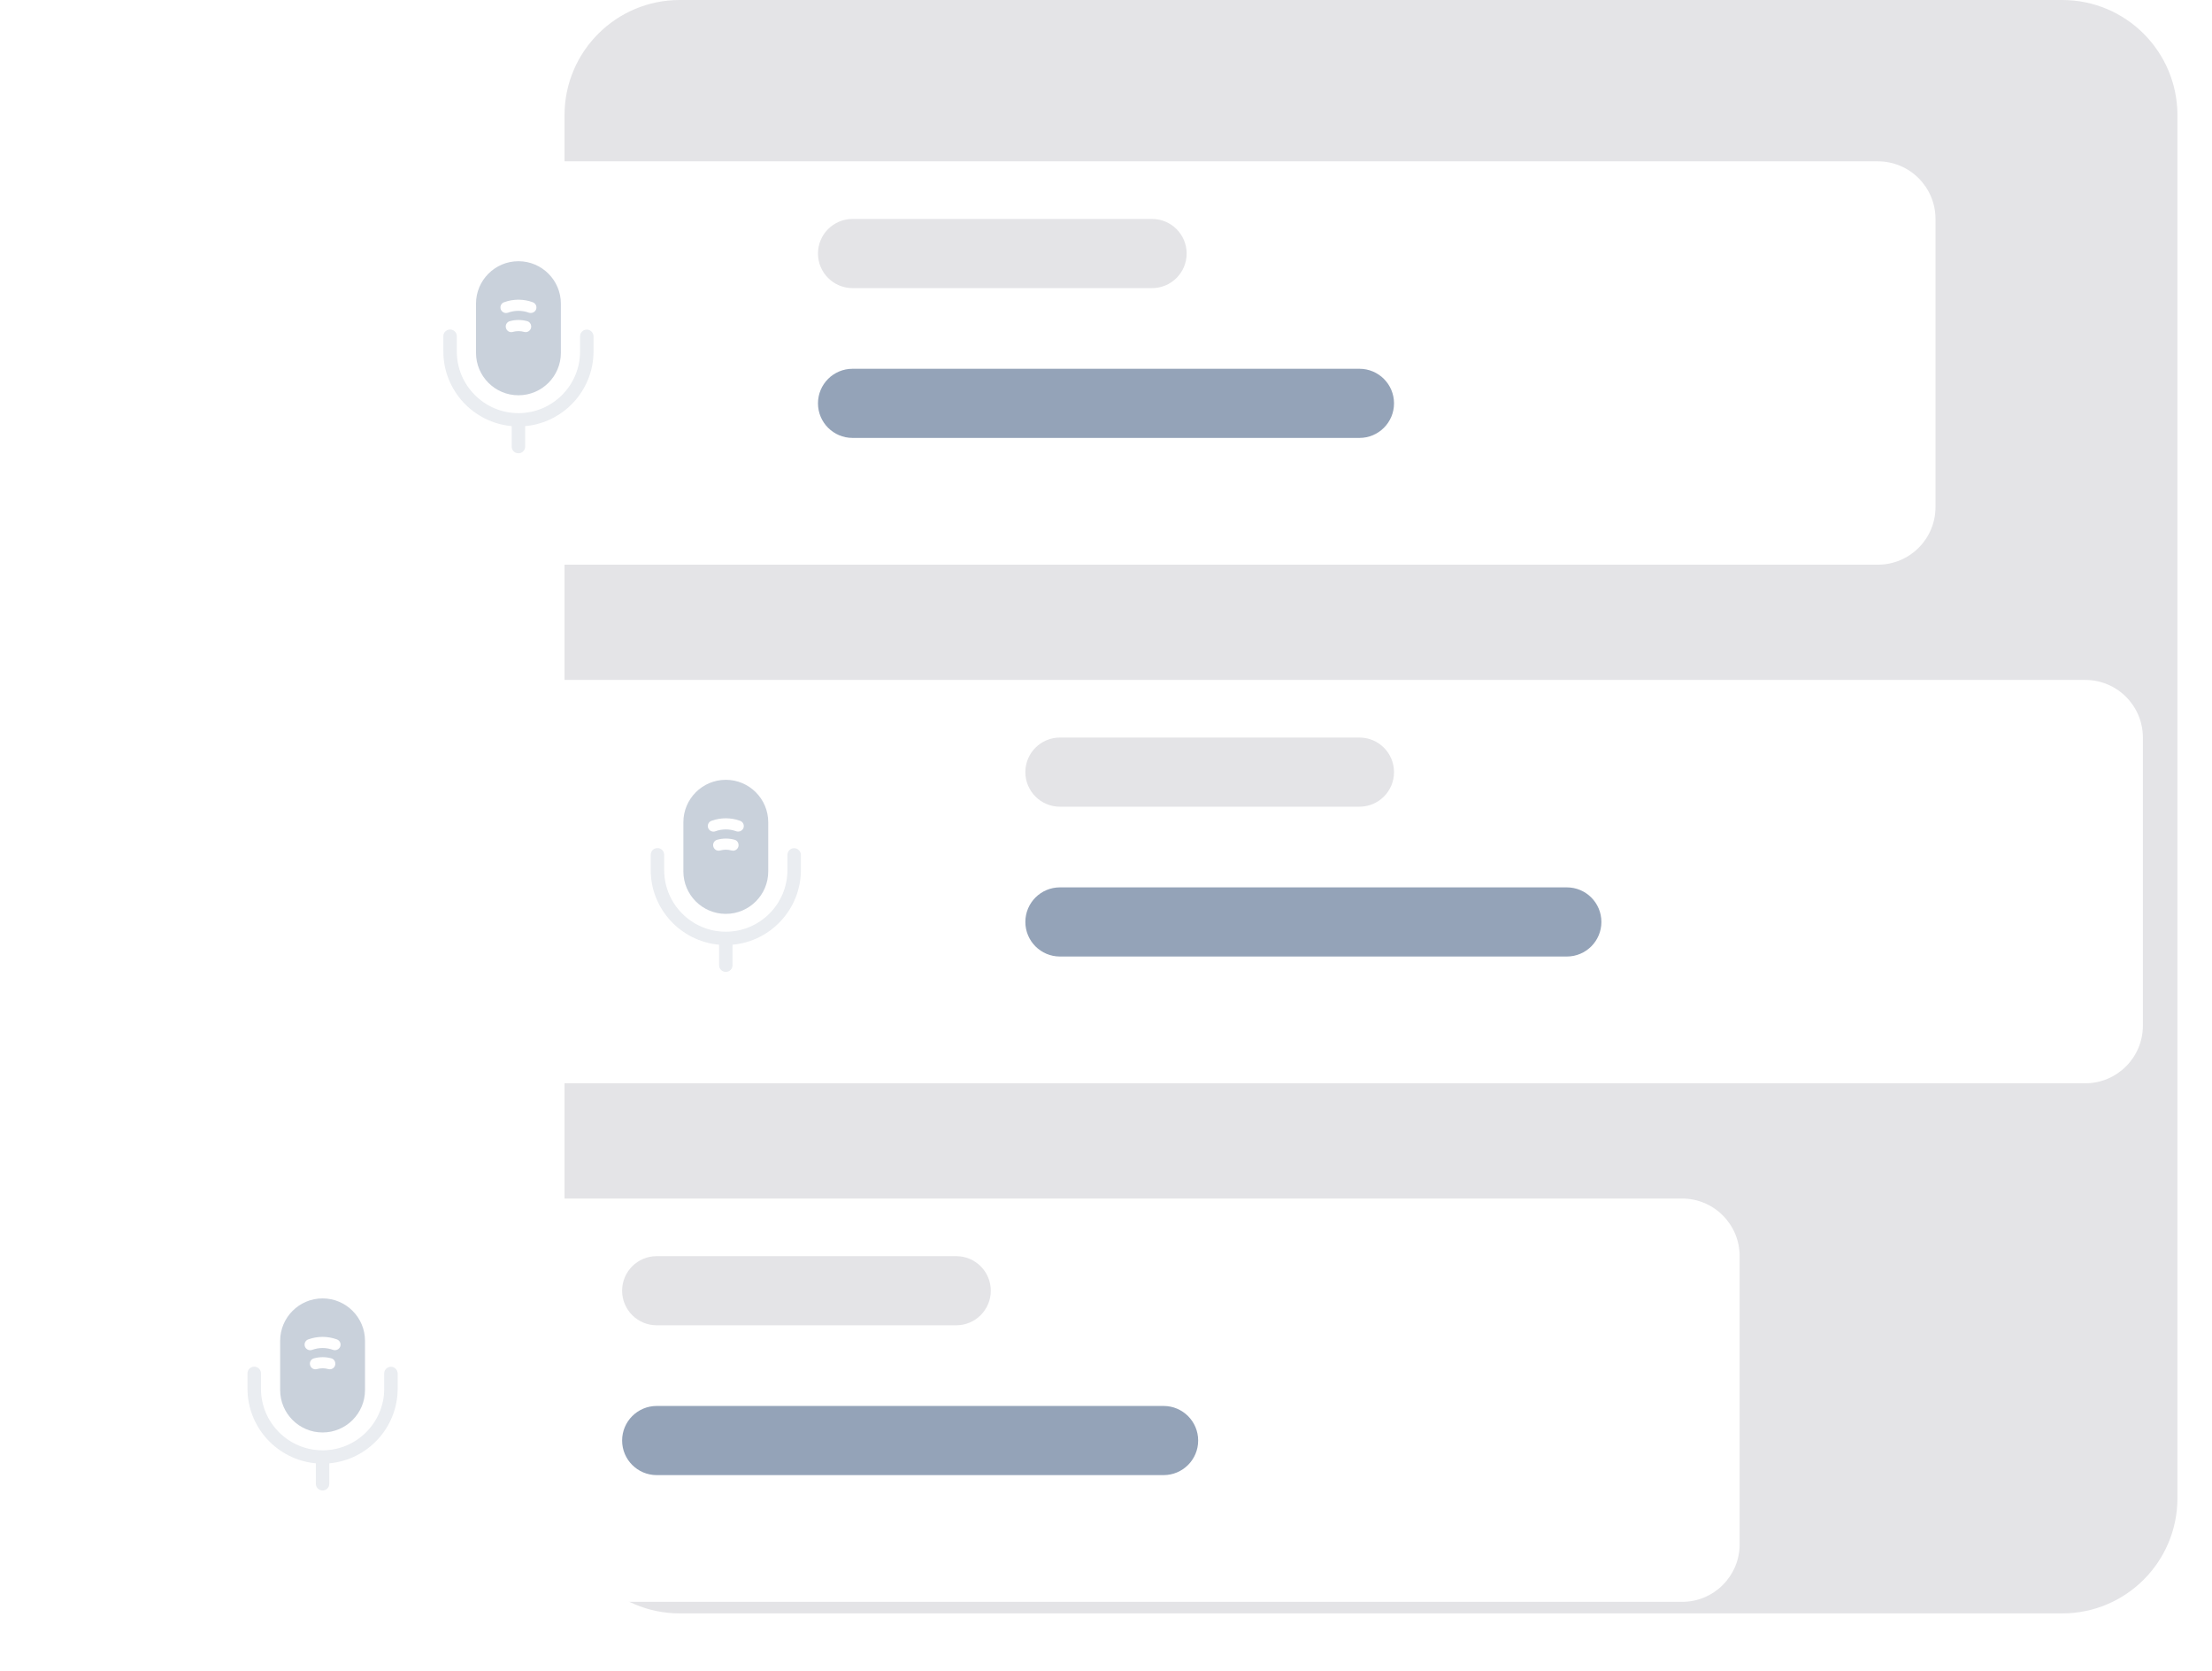 <svg width="192" height="145" viewBox="0 0 192 145" fill="none" xmlns="http://www.w3.org/2000/svg">
<path d="M179 0H59C53.477 0 49 4.477 49 10V130C49 135.523 53.477 140 59 140H179C184.523 140 189 135.523 189 130V10C189 4.477 184.523 0 179 0Z" fill="#E4E4E7"/>
<g filter="url(#filter0_d_1270_31990)">
<path d="M163 11H28C25.239 11 23 13.239 23 16V41C23 43.761 25.239 46 28 46H163C165.761 46 168 43.761 168 41V16C168 13.239 165.761 11 163 11Z" fill="white"/>
<g opacity="0.5">
<path opacity="0.4" d="M50.933 25.6C50.608 25.6 50.35 25.858 50.35 26.183V27.5C50.35 30.45 47.95 32.85 45 32.85C42.05 32.85 39.65 30.45 39.65 27.5V26.175C39.65 25.85 39.392 25.592 39.067 25.592C38.742 25.592 38.483 25.85 38.483 26.175V27.492C38.483 30.883 41.092 33.675 44.417 33.975V35.75C44.417 36.075 44.675 36.333 45 36.333C45.325 36.333 45.583 36.075 45.583 35.75V33.975C48.9 33.683 51.517 30.883 51.517 27.492V26.175C51.508 25.858 51.25 25.6 50.933 25.6Z" fill="#94A3B8"/>
<path d="M45 19.667C42.967 19.667 41.317 21.317 41.317 23.35V27.617C41.317 29.65 42.967 31.3 45 31.3C47.033 31.3 48.683 29.65 48.683 27.617V23.35C48.683 21.317 47.033 19.667 45 19.667ZM46.092 25.458C46.033 25.675 45.842 25.817 45.625 25.817C45.583 25.817 45.542 25.808 45.5 25.8C45.175 25.708 44.833 25.708 44.508 25.8C44.242 25.875 43.983 25.717 43.917 25.458C43.842 25.2 44 24.933 44.258 24.867C44.75 24.733 45.267 24.733 45.758 24.867C46.008 24.933 46.158 25.2 46.092 25.458ZM46.533 23.842C46.458 24.042 46.275 24.158 46.075 24.158C46.017 24.158 45.967 24.15 45.908 24.133C45.325 23.917 44.675 23.917 44.092 24.133C43.842 24.225 43.558 24.092 43.467 23.842C43.375 23.592 43.508 23.308 43.758 23.225C44.558 22.933 45.442 22.933 46.242 23.225C46.492 23.317 46.625 23.592 46.533 23.842Z" fill="#94A3B8"/>
</g>
</g>
<path d="M100 19H74C72.343 19 71 20.343 71 22C71 23.657 72.343 25 74 25H100C101.657 25 103 23.657 103 22C103 20.343 101.657 19 100 19Z" fill="#E4E4E7"/>
<path d="M118 32H74C72.343 32 71 33.343 71 35C71 36.657 72.343 38 74 38H118C119.657 38 121 36.657 121 35C121 33.343 119.657 32 118 32Z" fill="#94A3B8"/>
<g filter="url(#filter1_d_1270_31990)">
<path d="M181 56H46C43.239 56 41 58.239 41 61V86C41 88.761 43.239 91 46 91H181C183.761 91 186 88.761 186 86V61C186 58.239 183.761 56 181 56Z" fill="white"/>
<g opacity="0.5">
<path opacity="0.4" d="M68.933 70.6C68.608 70.6 68.35 70.858 68.35 71.183V72.5C68.35 75.45 65.95 77.85 63 77.85C60.05 77.85 57.65 75.45 57.65 72.5V71.175C57.65 70.85 57.392 70.592 57.067 70.592C56.742 70.592 56.483 70.85 56.483 71.175V72.492C56.483 75.883 59.092 78.675 62.417 78.975V80.75C62.417 81.075 62.675 81.333 63 81.333C63.325 81.333 63.583 81.075 63.583 80.75V78.975C66.9 78.683 69.517 75.883 69.517 72.492V71.175C69.508 70.858 69.25 70.6 68.933 70.6Z" fill="#94A3B8"/>
<path d="M63 64.667C60.967 64.667 59.317 66.317 59.317 68.35V72.617C59.317 74.65 60.967 76.3 63 76.3C65.033 76.3 66.683 74.65 66.683 72.617V68.35C66.683 66.317 65.033 64.667 63 64.667ZM64.092 70.458C64.033 70.675 63.842 70.817 63.625 70.817C63.583 70.817 63.542 70.808 63.5 70.8C63.175 70.708 62.833 70.708 62.508 70.8C62.242 70.875 61.983 70.717 61.917 70.458C61.842 70.2 62 69.933 62.258 69.867C62.75 69.733 63.267 69.733 63.758 69.867C64.008 69.933 64.158 70.2 64.092 70.458ZM64.533 68.842C64.458 69.042 64.275 69.158 64.075 69.158C64.017 69.158 63.967 69.15 63.908 69.133C63.325 68.917 62.675 68.917 62.092 69.133C61.842 69.225 61.558 69.092 61.467 68.842C61.375 68.592 61.508 68.308 61.758 68.225C62.558 67.933 63.442 67.933 64.242 68.225C64.492 68.317 64.625 68.592 64.533 68.842Z" fill="#94A3B8"/>
</g>
</g>
<path d="M118 64H92C90.343 64 89 65.343 89 67C89 68.657 90.343 70 92 70H118C119.657 70 121 68.657 121 67C121 65.343 119.657 64 118 64Z" fill="#E4E4E7"/>
<path d="M136 77H92C90.343 77 89 78.343 89 80C89 81.657 90.343 83 92 83H136C137.657 83 139 81.657 139 80C139 78.343 137.657 77 136 77Z" fill="#94A3B8"/>
<g filter="url(#filter2_d_1270_31990)">
<path d="M146 101H11C8.239 101 6 103.239 6 106V131C6 133.761 8.239 136 11 136H146C148.761 136 151 133.761 151 131V106C151 103.239 148.761 101 146 101Z" fill="white"/>
<g opacity="0.5">
<path opacity="0.4" d="M33.933 115.6C33.608 115.6 33.35 115.858 33.35 116.183V117.5C33.35 120.45 30.95 122.85 28 122.85C25.05 122.85 22.65 120.45 22.65 117.5V116.175C22.65 115.85 22.392 115.592 22.067 115.592C21.742 115.592 21.483 115.85 21.483 116.175V117.492C21.483 120.883 24.092 123.675 27.417 123.975V125.75C27.417 126.075 27.675 126.333 28 126.333C28.325 126.333 28.583 126.075 28.583 125.75V123.975C31.9 123.683 34.517 120.883 34.517 117.492V116.175C34.508 115.858 34.25 115.6 33.933 115.6Z" fill="#94A3B8"/>
<path d="M28 109.667C25.967 109.667 24.317 111.317 24.317 113.35V117.617C24.317 119.65 25.967 121.3 28 121.3C30.033 121.3 31.683 119.65 31.683 117.617V113.35C31.683 111.317 30.033 109.667 28 109.667ZM29.092 115.458C29.033 115.675 28.842 115.817 28.625 115.817C28.583 115.817 28.542 115.808 28.5 115.8C28.175 115.708 27.833 115.708 27.508 115.8C27.242 115.875 26.983 115.717 26.917 115.458C26.842 115.2 27 114.933 27.258 114.867C27.75 114.733 28.267 114.733 28.758 114.867C29.008 114.933 29.158 115.2 29.092 115.458ZM29.533 113.842C29.458 114.042 29.275 114.158 29.075 114.158C29.017 114.158 28.967 114.15 28.908 114.133C28.325 113.917 27.675 113.917 27.092 114.133C26.842 114.225 26.558 114.092 26.467 113.842C26.375 113.592 26.508 113.308 26.758 113.225C27.558 112.933 28.442 112.933 29.242 113.225C29.492 113.317 29.625 113.592 29.533 113.842Z" fill="#94A3B8"/>
</g>
</g>
<path d="M83 109H57C55.343 109 54 110.343 54 112C54 113.657 55.343 115 57 115H83C84.657 115 86 113.657 86 112C86 110.343 84.657 109 83 109Z" fill="#E4E4E7"/>
<path d="M101 122H57C55.343 122 54 123.343 54 125C54 126.657 55.343 128 57 128H101C102.657 128 104 126.657 104 125C104 123.343 102.657 122 101 122Z" fill="#94A3B8"/>
<defs>
<filter id="filter0_d_1270_31990" x="17" y="8" width="157" height="47" filterUnits="userSpaceOnUse" color-interpolation-filters="sRGB">
<feFlood flood-opacity="0" result="BackgroundImageFix"/>
<feColorMatrix in="SourceAlpha" type="matrix" values="0 0 0 0 0 0 0 0 0 0 0 0 0 0 0 0 0 0 127 0" result="hardAlpha"/>
<feOffset dy="3"/>
<feGaussianBlur stdDeviation="3"/>
<feColorMatrix type="matrix" values="0 0 0 0 0 0 0 0 0 0 0 0 0 0 0 0 0 0 0.161 0"/>
<feBlend mode="normal" in2="BackgroundImageFix" result="effect1_dropShadow_1270_31990"/>
<feBlend mode="normal" in="SourceGraphic" in2="effect1_dropShadow_1270_31990" result="shape"/>
</filter>
<filter id="filter1_d_1270_31990" x="35" y="53" width="157" height="47" filterUnits="userSpaceOnUse" color-interpolation-filters="sRGB">
<feFlood flood-opacity="0" result="BackgroundImageFix"/>
<feColorMatrix in="SourceAlpha" type="matrix" values="0 0 0 0 0 0 0 0 0 0 0 0 0 0 0 0 0 0 127 0" result="hardAlpha"/>
<feOffset dy="3"/>
<feGaussianBlur stdDeviation="3"/>
<feColorMatrix type="matrix" values="0 0 0 0 0 0 0 0 0 0 0 0 0 0 0 0 0 0 0.161 0"/>
<feBlend mode="normal" in2="BackgroundImageFix" result="effect1_dropShadow_1270_31990"/>
<feBlend mode="normal" in="SourceGraphic" in2="effect1_dropShadow_1270_31990" result="shape"/>
</filter>
<filter id="filter2_d_1270_31990" x="0" y="98" width="157" height="47" filterUnits="userSpaceOnUse" color-interpolation-filters="sRGB">
<feFlood flood-opacity="0" result="BackgroundImageFix"/>
<feColorMatrix in="SourceAlpha" type="matrix" values="0 0 0 0 0 0 0 0 0 0 0 0 0 0 0 0 0 0 127 0" result="hardAlpha"/>
<feOffset dy="3"/>
<feGaussianBlur stdDeviation="3"/>
<feColorMatrix type="matrix" values="0 0 0 0 0 0 0 0 0 0 0 0 0 0 0 0 0 0 0.161 0"/>
<feBlend mode="normal" in2="BackgroundImageFix" result="effect1_dropShadow_1270_31990"/>
<feBlend mode="normal" in="SourceGraphic" in2="effect1_dropShadow_1270_31990" result="shape"/>
</filter>
</defs>
</svg>
